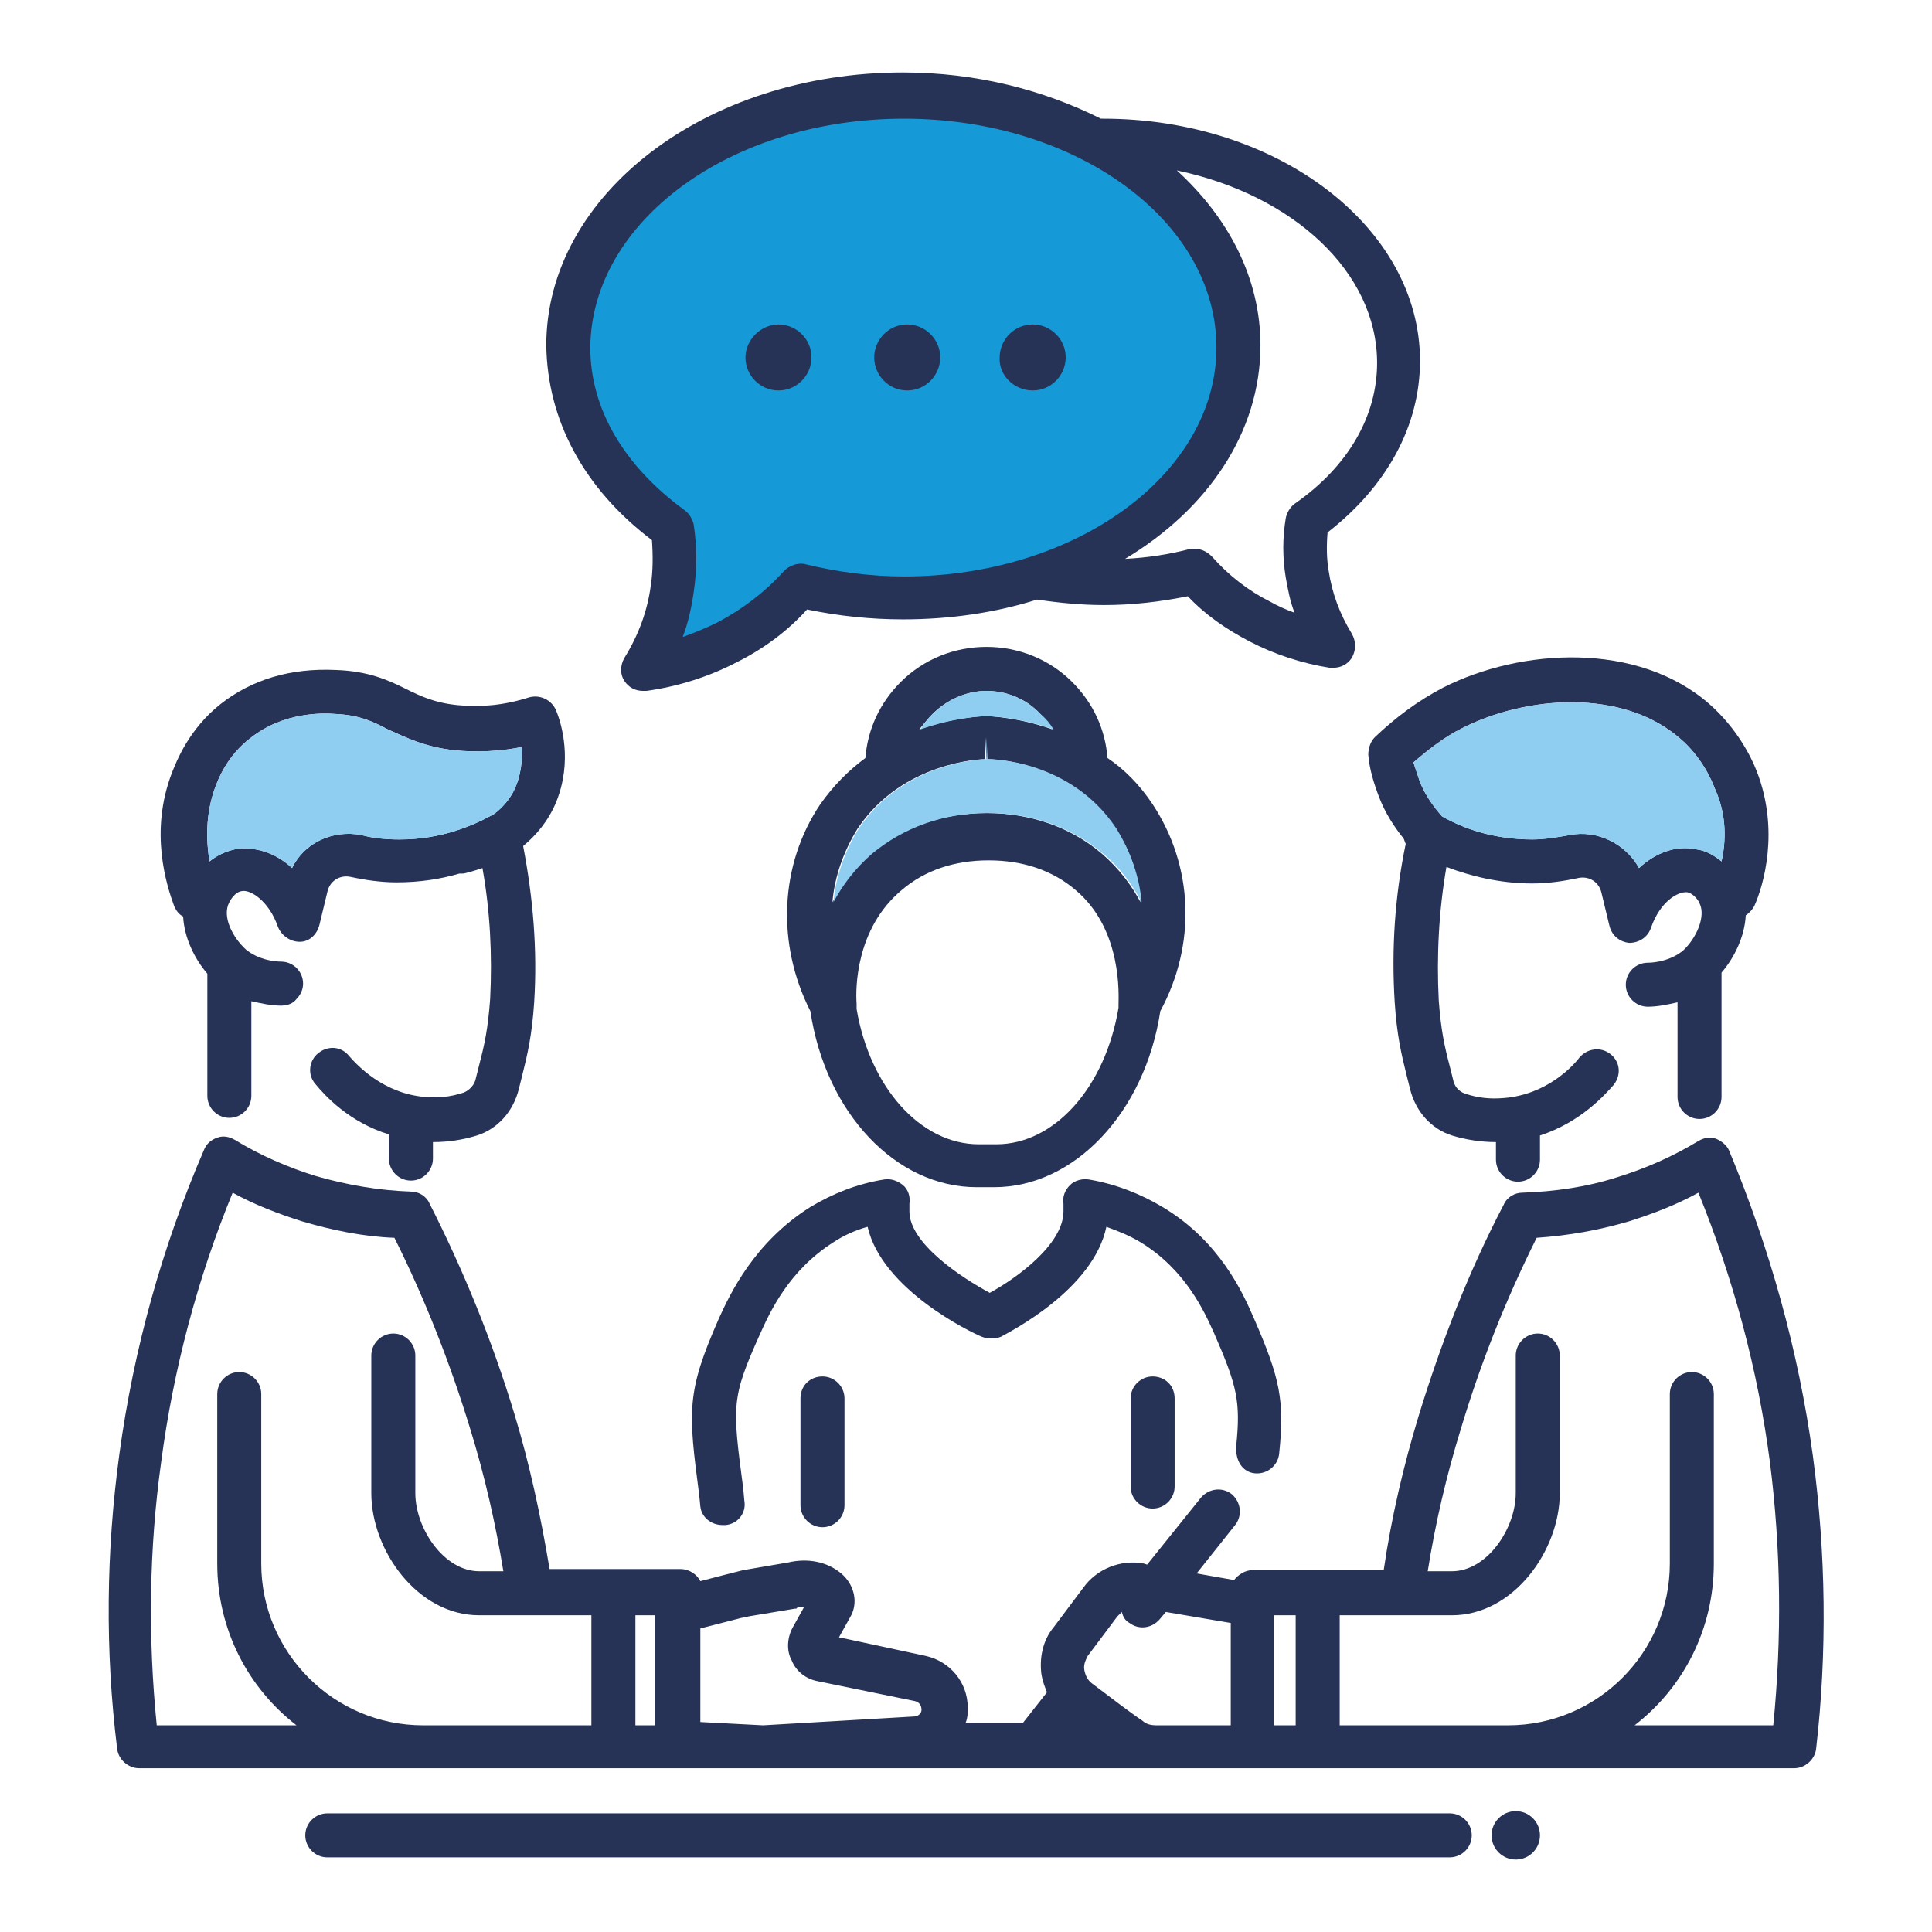 <svg width="80" height="80" viewBox="0 0 80 80" fill="none" xmlns="http://www.w3.org/2000/svg">
<path d="M27.86 21.865C25.217 19.997 23.577 17.308 23.577 14.392C23.577 8.651 29.774 4.003 37.429 4.003C45.084 4.003 51.282 8.651 51.282 14.392C51.282 20.133 45.084 24.781 37.429 24.781C35.926 24.781 34.513 24.599 33.146 24.28C32.599 24.918 31.597 25.875 30.093 26.649C28.726 27.378 27.45 27.652 26.63 27.743C27.04 27.059 27.633 25.92 27.86 24.417C27.997 23.369 27.951 22.503 27.86 21.865Z" fill="#169AD7"/>
<path d="M62.764 77C63.318 77 63.767 76.552 63.767 75.998C63.767 75.444 63.318 74.995 62.764 74.995C62.211 74.995 61.762 75.444 61.762 75.998C61.762 76.552 62.211 77 62.764 77Z" fill="#263357"/>
<path d="M60.03 75.087H13.552C13.051 75.087 12.641 75.497 12.641 75.998C12.641 76.499 13.051 76.909 13.552 76.909H60.03C60.532 76.909 60.942 76.499 60.942 75.998C60.942 75.497 60.532 75.087 60.03 75.087Z" fill="#263357"/>
<path d="M23.03 33.211C23.714 31.525 23.258 29.976 23.03 29.429C22.848 28.973 22.347 28.745 21.891 28.882C20.889 29.201 19.932 29.292 18.975 29.201C18.018 29.11 17.426 28.836 16.788 28.517C16.059 28.153 15.238 27.788 13.917 27.743C12.003 27.652 10.408 28.153 9.132 29.155C7.811 30.203 7.31 31.525 7.127 31.98C6.171 34.441 6.9 36.674 7.219 37.54C7.31 37.722 7.401 37.859 7.583 37.95C7.629 38.816 8.039 39.681 8.586 40.319V45.377C8.586 45.878 8.996 46.288 9.497 46.288C9.998 46.288 10.408 45.878 10.408 45.377V41.458C10.818 41.55 11.229 41.641 11.639 41.641C11.912 41.641 12.14 41.55 12.277 41.367C12.459 41.185 12.55 40.957 12.55 40.729C12.55 40.228 12.14 39.818 11.639 39.818C11.32 39.818 10.682 39.727 10.181 39.317C9.634 38.816 9.178 37.95 9.497 37.357C9.543 37.266 9.725 36.947 9.998 36.902C10.363 36.811 11.137 37.312 11.502 38.36C11.639 38.724 12.003 38.998 12.413 38.998C12.823 38.998 13.142 38.679 13.233 38.269L13.552 36.947C13.643 36.492 14.054 36.218 14.509 36.309C15.147 36.446 15.785 36.537 16.423 36.537C17.38 36.537 18.246 36.401 19.02 36.173C19.066 36.173 19.111 36.173 19.157 36.173C19.248 36.173 19.567 36.081 19.977 35.945C20.296 37.722 20.387 39.545 20.296 41.367C20.205 42.597 20.068 43.236 19.841 44.101C19.795 44.283 19.75 44.466 19.704 44.648C19.658 44.921 19.43 45.149 19.203 45.24C18.656 45.423 18.155 45.468 17.608 45.423C15.876 45.286 14.783 44.101 14.464 43.737C14.145 43.327 13.598 43.281 13.188 43.6C12.778 43.919 12.732 44.511 13.051 44.876C13.461 45.377 14.464 46.471 16.104 46.972V47.974C16.104 48.476 16.514 48.886 17.015 48.886C17.517 48.886 17.927 48.476 17.927 47.974V47.291C18.565 47.291 19.157 47.2 19.75 47.017C20.615 46.744 21.253 46.015 21.481 45.104C21.526 44.921 21.572 44.739 21.618 44.557C21.846 43.646 22.028 42.871 22.119 41.504C22.256 39.317 22.073 37.175 21.663 35.033C22.21 34.578 22.711 33.986 23.03 33.211ZM21.39 32.482C21.208 32.983 20.889 33.347 20.57 33.621C20.57 33.621 20.524 33.621 20.524 33.666C19.658 34.168 18.291 34.76 16.56 34.76H16.514C16.013 34.76 15.466 34.715 14.965 34.578C13.78 34.35 12.595 34.897 12.094 35.945C11.411 35.307 10.545 35.033 9.725 35.17C9.315 35.261 8.95 35.444 8.677 35.671C8.54 34.851 8.495 33.758 8.905 32.618C9.041 32.254 9.406 31.297 10.363 30.568C11.73 29.474 13.37 29.52 13.917 29.566C14.828 29.611 15.375 29.839 16.059 30.203C16.788 30.522 17.562 30.933 18.838 31.069C19.75 31.16 20.661 31.115 21.618 30.933C21.618 31.297 21.618 31.889 21.39 32.482Z" fill="#263357"/>
<path d="M21.39 32.482C21.208 32.983 20.889 33.347 20.57 33.621C20.57 33.621 20.524 33.621 20.524 33.666C19.658 34.167 18.291 34.76 16.56 34.76H16.514C16.013 34.76 15.466 34.714 14.965 34.578C13.78 34.35 12.595 34.897 12.094 35.945C11.411 35.307 10.545 35.033 9.725 35.17C9.315 35.261 8.95 35.443 8.677 35.671C8.54 34.851 8.494 33.757 8.905 32.618C9.041 32.254 9.406 31.297 10.363 30.568C11.73 29.474 13.37 29.52 13.917 29.565C14.828 29.611 15.375 29.839 16.059 30.203C16.788 30.522 17.562 30.932 18.838 31.069C19.749 31.16 20.661 31.115 21.618 30.932C21.618 31.297 21.618 31.889 21.39 32.482Z" fill="#90CEF1"/>
<path d="M72.743 31.935C72.516 31.343 71.923 30.158 70.784 29.155C67.822 26.558 62.992 26.831 59.757 28.472C58.709 29.019 57.798 29.702 56.932 30.522C56.75 30.705 56.658 30.978 56.658 31.251C56.704 31.844 56.886 32.436 57.114 33.029C57.342 33.621 57.706 34.213 58.117 34.715C58.162 34.806 58.162 34.851 58.208 34.942C57.752 37.13 57.615 39.317 57.752 41.504C57.843 42.871 58.025 43.645 58.253 44.557C58.299 44.739 58.344 44.921 58.39 45.104C58.618 46.015 59.256 46.744 60.121 47.017C60.714 47.2 61.352 47.291 61.944 47.291V48.02C61.944 48.521 62.354 48.931 62.855 48.931C63.357 48.931 63.767 48.521 63.767 48.02V47.017C65.453 46.471 66.455 45.331 66.82 44.921C67.139 44.511 67.093 43.965 66.683 43.645C66.273 43.327 65.726 43.418 65.407 43.782C65.134 44.147 64.04 45.331 62.263 45.468C61.716 45.514 61.215 45.468 60.668 45.286C60.395 45.195 60.213 44.967 60.167 44.694C60.121 44.511 60.076 44.329 60.03 44.147C59.803 43.281 59.666 42.643 59.575 41.413C59.484 39.59 59.575 37.722 59.894 35.899C60.851 36.264 62.081 36.583 63.448 36.583C64.086 36.583 64.724 36.492 65.362 36.355C65.817 36.264 66.227 36.537 66.319 36.993L66.638 38.314C66.729 38.724 67.048 38.998 67.458 39.043C67.868 39.043 68.232 38.816 68.369 38.405C68.734 37.357 69.463 36.902 69.873 36.947C70.101 36.993 70.328 37.266 70.374 37.403C70.647 37.95 70.237 38.861 69.691 39.362C69.189 39.772 68.551 39.864 68.232 39.864C67.731 39.864 67.321 40.274 67.321 40.775C67.321 41.276 67.731 41.686 68.232 41.686C68.642 41.686 69.053 41.595 69.463 41.504V45.423C69.463 45.924 69.873 46.334 70.374 46.334C70.875 46.334 71.285 45.924 71.285 45.423V40.274C71.832 39.636 72.242 38.77 72.288 37.904C72.424 37.813 72.561 37.676 72.652 37.494C73.017 36.674 73.7 34.395 72.743 31.935ZM71.285 35.671C71.012 35.444 70.647 35.216 70.237 35.17C69.417 34.988 68.551 35.307 67.868 35.945C67.321 34.942 66.136 34.35 64.997 34.578C64.496 34.669 63.949 34.76 63.448 34.76C61.853 34.76 60.577 34.304 59.711 33.803C59.347 33.393 59.028 32.937 58.8 32.391C58.709 32.117 58.618 31.844 58.527 31.57C59.165 31.024 59.803 30.522 60.532 30.158C63.22 28.791 67.184 28.517 69.554 30.568C70.465 31.343 70.875 32.299 71.012 32.664C71.513 33.758 71.468 34.851 71.285 35.671Z" fill="#263357"/>
<path d="M71.285 35.671C71.012 35.443 70.647 35.216 70.237 35.17C69.417 34.988 68.551 35.307 67.868 35.945C67.321 34.942 66.136 34.35 64.997 34.578C64.496 34.669 63.949 34.76 63.448 34.76C61.853 34.76 60.577 34.304 59.711 33.803C59.347 33.393 59.028 32.937 58.8 32.391C58.709 32.117 58.618 31.844 58.527 31.57C59.165 31.023 59.803 30.522 60.532 30.158C63.22 28.791 67.184 28.517 69.554 30.568C70.465 31.342 70.875 32.299 71.012 32.664C71.513 33.758 71.468 34.851 71.285 35.671Z" fill="#90CEF1"/>
<path d="M75.067 60.277C74.475 55.949 73.29 51.711 71.604 47.655C71.513 47.428 71.285 47.245 71.058 47.154C70.83 47.063 70.556 47.109 70.328 47.245C69.28 47.883 68.141 48.385 66.957 48.749C65.681 49.159 64.359 49.341 63.038 49.387C62.719 49.387 62.4 49.569 62.263 49.888C60.805 52.668 59.666 55.63 58.755 58.591C58.117 60.688 57.615 62.829 57.296 65.016H54.608H52.603H51.874C51.555 65.016 51.282 65.198 51.099 65.426L49.55 65.153L51.145 63.148C51.464 62.738 51.373 62.191 51.008 61.872C50.598 61.553 50.051 61.644 49.732 62.009L47.5 64.788L47.363 64.743C46.406 64.561 45.404 64.971 44.857 65.745L43.626 67.386C43.171 67.933 43.034 68.662 43.125 69.345C43.171 69.618 43.262 69.846 43.353 70.074L42.35 71.35H39.981C40.072 71.122 40.072 70.94 40.072 70.712C40.072 69.664 39.343 68.798 38.341 68.57L34.741 67.796L35.197 66.976C35.561 66.383 35.379 65.609 34.832 65.153C34.24 64.652 33.419 64.515 32.645 64.697L30.777 65.016C30.594 65.062 30.412 65.107 30.23 65.153L29 65.472C28.863 65.198 28.544 64.971 28.179 64.971H27.45H25.445H22.757C22.392 62.783 21.937 60.642 21.299 58.546C20.387 55.538 19.203 52.622 17.79 49.843C17.653 49.524 17.334 49.341 17.015 49.341C15.694 49.296 14.373 49.068 13.097 48.703C11.912 48.339 10.773 47.838 9.725 47.2C9.497 47.063 9.224 47.017 8.996 47.109C8.722 47.2 8.54 47.382 8.449 47.61C6.717 51.62 5.533 55.857 4.94 60.232C4.394 64.242 4.348 68.343 4.849 72.398C4.895 72.854 5.305 73.218 5.761 73.218H6.353H17.608H22.575H25.491H27.496H28.225H31.642H31.733H47.91H52.603H54.608H57.524H62.491H68.278H74.293C74.748 73.218 75.159 72.854 75.204 72.398C75.66 68.434 75.614 64.333 75.067 60.277ZM24.488 71.441H17.517C13.826 71.441 10.818 68.434 10.818 64.743V57.726C10.818 57.224 10.408 56.814 9.907 56.814C9.406 56.814 8.996 57.224 8.996 57.726V64.743C8.996 67.477 10.272 69.892 12.277 71.441H6.49C6.125 67.796 6.171 64.15 6.672 60.551C7.173 56.723 8.176 52.941 9.634 49.387C10.545 49.888 11.502 50.253 12.504 50.572C13.735 50.936 15.056 51.21 16.332 51.255C17.608 53.807 18.656 56.495 19.476 59.184C20.068 61.098 20.524 63.102 20.843 65.062H19.841C18.383 65.062 17.198 63.285 17.198 61.827V56.131C17.198 55.63 16.788 55.219 16.286 55.219C15.785 55.219 15.375 55.63 15.375 56.131V61.827C15.375 64.196 17.289 66.885 19.841 66.885H24.488V71.441ZM27.131 71.441H26.311V66.885H27.131V71.441ZM37.839 71.077L31.597 71.441L29 71.305V67.431L30.594 67.021C30.731 66.976 30.868 66.976 31.004 66.93L32.918 66.611C32.964 66.611 33.009 66.611 33.009 66.566C33.1 66.52 33.192 66.52 33.283 66.566L32.827 67.386C32.599 67.796 32.554 68.343 32.782 68.753C32.964 69.208 33.374 69.527 33.875 69.618L37.885 70.439C38.067 70.484 38.158 70.621 38.158 70.803C38.158 70.94 38.022 71.077 37.839 71.077ZM50.917 71.441H47.864C47.682 71.441 47.454 71.396 47.317 71.259C46.77 70.894 45.95 70.256 45.221 69.71C45.039 69.573 44.948 69.391 44.902 69.163C44.857 68.935 44.948 68.753 45.039 68.57L46.269 66.93C46.315 66.885 46.406 66.793 46.452 66.748C46.497 66.93 46.588 67.112 46.77 67.204C46.953 67.34 47.135 67.386 47.317 67.386C47.591 67.386 47.864 67.249 48.046 67.021L48.274 66.748L50.963 67.204V71.441H50.917ZM53.651 71.441H52.74V66.885H53.651V71.441ZM73.427 71.441H68.187H67.686C69.691 69.892 70.966 67.477 70.966 64.743V57.726C70.966 57.224 70.556 56.814 70.055 56.814C69.554 56.814 69.144 57.224 69.144 57.726V64.743C69.144 68.434 66.136 71.441 62.445 71.441H55.474V66.885H60.121C62.673 66.885 64.587 64.196 64.587 61.827V56.131C64.587 55.63 64.177 55.219 63.676 55.219C63.175 55.219 62.764 55.63 62.764 56.131V61.827C62.764 63.285 61.58 65.062 60.121 65.062H59.119C59.438 63.057 59.894 61.098 60.486 59.184C61.306 56.45 62.354 53.807 63.63 51.255C64.952 51.164 66.227 50.936 67.458 50.572C68.46 50.253 69.417 49.888 70.328 49.387C71.787 52.987 72.789 56.723 73.29 60.551C73.746 64.15 73.791 67.796 73.427 71.441Z" fill="#263357"/>
<path d="M51.965 61.007C52.466 61.052 52.922 60.688 52.968 60.186C53.195 57.999 53.013 57.088 51.919 54.582C51.464 53.534 50.507 51.392 48.137 49.979C47.226 49.433 46.178 49.023 45.084 48.84C44.811 48.795 44.492 48.886 44.31 49.068C44.082 49.296 43.991 49.569 44.036 49.843C44.036 49.934 44.036 50.025 44.036 50.162C44.036 51.529 42.077 52.941 40.983 53.534C39.799 52.896 37.657 51.483 37.657 50.162C37.657 50.025 37.657 49.934 37.657 49.843C37.703 49.569 37.612 49.25 37.384 49.068C37.156 48.886 36.883 48.795 36.609 48.84C35.47 49.023 34.467 49.433 33.556 49.979C31.232 51.438 30.23 53.579 29.774 54.582C28.407 57.68 28.498 58.409 28.954 61.918L28.999 62.373C29.045 62.829 29.455 63.148 29.911 63.148C29.956 63.148 30.002 63.148 30.047 63.148C30.549 63.103 30.913 62.647 30.822 62.146L30.777 61.644C30.321 58.181 30.275 57.908 31.46 55.265C31.87 54.354 32.645 52.622 34.513 51.438C34.923 51.164 35.424 50.936 35.926 50.8C36.518 53.397 40.209 55.174 40.664 55.356C40.892 55.447 41.211 55.447 41.439 55.356C41.849 55.128 45.267 53.397 45.813 50.8C46.315 50.982 46.77 51.164 47.226 51.438C49.094 52.577 49.869 54.308 50.279 55.219C51.236 57.407 51.373 58.045 51.19 59.867C51.145 60.505 51.464 60.961 51.965 61.007Z" fill="#263357"/>
<path d="M47.727 33.302C47.181 32.482 46.543 31.844 45.859 31.388C45.768 30.203 45.267 29.11 44.401 28.244C43.444 27.287 42.168 26.786 40.847 26.786C39.525 26.786 38.249 27.287 37.293 28.244C36.427 29.11 35.926 30.203 35.834 31.388C35.151 31.89 34.513 32.527 33.966 33.302C32.28 35.808 32.144 39.089 33.556 41.869C34.194 46.106 37.11 49.159 40.437 49.159H41.166C44.492 49.159 47.408 46.061 48.046 41.869C49.55 39.089 49.413 35.854 47.727 33.302ZM38.614 29.566C39.206 28.973 40.027 28.609 40.847 28.609C41.667 28.609 42.487 28.928 43.08 29.566C43.262 29.748 43.444 29.976 43.581 30.203C42.168 29.702 40.983 29.657 40.892 29.657H40.801H40.756C40.665 29.657 39.48 29.702 38.067 30.203C38.249 29.976 38.432 29.748 38.614 29.566ZM46.315 41.595C46.315 41.641 46.315 41.686 46.315 41.732C45.768 45.013 43.672 47.382 41.257 47.382H40.528C38.113 47.382 36.017 45.013 35.47 41.778V41.732C35.47 41.641 35.47 41.595 35.47 41.55C35.424 40.957 35.424 38.451 37.338 36.856C38.295 36.036 39.525 35.626 40.938 35.626C42.35 35.626 43.581 36.036 44.538 36.856C46.497 38.497 46.315 41.276 46.315 41.595ZM45.631 35.353C44.355 34.259 42.669 33.667 40.847 33.667C39.024 33.667 37.384 34.259 36.062 35.353C35.333 35.99 34.832 36.674 34.468 37.358C34.559 36.309 34.923 35.261 35.516 34.304C37.384 31.525 40.665 31.434 40.801 31.434V30.523L40.847 31.434H40.892C41.029 31.434 44.31 31.479 46.178 34.304C46.816 35.216 47.135 36.264 47.226 37.358C46.862 36.674 46.36 35.99 45.631 35.353Z" fill="#263357"/>
<path d="M43.626 30.203C42.214 29.702 41.029 29.657 40.938 29.657H40.847H40.801C40.71 29.657 39.525 29.702 38.113 30.203C38.249 29.976 38.432 29.748 38.614 29.566C39.206 28.973 40.027 28.609 40.847 28.609C41.667 28.609 42.487 28.928 43.08 29.566C43.307 29.748 43.49 29.976 43.626 30.203Z" fill="#90CEF1"/>
<path d="M47.272 37.357C46.907 36.674 46.406 35.945 45.677 35.352C44.401 34.259 42.715 33.666 40.892 33.666C39.07 33.666 37.429 34.259 36.108 35.352C35.379 35.99 34.878 36.674 34.513 37.357C34.604 36.309 34.969 35.261 35.561 34.304C37.429 31.525 40.71 31.434 40.847 31.434V30.522L40.892 31.434H40.938C41.075 31.434 44.355 31.479 46.224 34.304C46.816 35.261 47.181 36.309 47.272 37.357Z" fill="#90CEF1"/>
<path d="M33.146 57.908V62.328C33.146 62.829 33.556 63.239 34.057 63.239C34.559 63.239 34.969 62.829 34.969 62.328V57.908C34.969 57.407 34.559 56.996 34.057 56.996C33.556 56.996 33.146 57.361 33.146 57.908Z" fill="#263357"/>
<path d="M47.727 56.996C47.226 56.996 46.816 57.407 46.816 57.908V61.553C46.816 62.054 47.226 62.465 47.727 62.465C48.229 62.465 48.639 62.054 48.639 61.553V57.908C48.639 57.361 48.229 56.996 47.727 56.996Z" fill="#263357"/>
<path d="M26.995 22.366C27.04 23.004 27.04 23.642 26.949 24.234C26.812 25.282 26.448 26.285 25.855 27.242C25.673 27.561 25.673 27.925 25.855 28.198C26.038 28.472 26.311 28.609 26.63 28.609C26.676 28.609 26.721 28.609 26.767 28.609C28.088 28.426 29.364 28.016 30.503 27.424C31.597 26.877 32.599 26.148 33.419 25.237C34.741 25.51 36.062 25.647 37.384 25.647C39.343 25.647 41.211 25.373 42.943 24.827C43.854 24.963 44.766 25.054 45.722 25.054C46.907 25.054 48.046 24.918 49.185 24.69C49.915 25.465 50.78 26.057 51.737 26.558C52.785 27.105 53.924 27.47 55.064 27.652C55.109 27.652 55.155 27.652 55.2 27.652C55.519 27.652 55.793 27.515 55.975 27.242C56.157 26.923 56.157 26.558 55.975 26.239C55.474 25.419 55.155 24.553 55.018 23.642C54.927 23.095 54.927 22.594 54.972 22.047C57.433 20.133 58.8 17.627 58.8 14.939C58.8 9.425 52.922 4.914 45.677 4.914C45.631 4.914 45.631 4.914 45.586 4.914C43.216 3.729 40.437 3 37.384 3C29.227 3 22.62 8.058 22.62 14.301C22.666 17.399 24.169 20.224 26.995 22.366ZM57.023 15.03C57.023 17.217 55.838 19.313 53.605 20.862C53.423 20.999 53.286 21.227 53.241 21.455C53.104 22.275 53.104 23.095 53.241 23.915C53.332 24.416 53.423 24.918 53.605 25.373C53.241 25.237 52.922 25.1 52.603 24.918C51.692 24.462 50.871 23.824 50.188 23.049C50.006 22.867 49.778 22.73 49.505 22.73C49.413 22.73 49.368 22.73 49.277 22.73C48.411 22.958 47.499 23.095 46.588 23.141C50.006 21.09 52.193 17.901 52.193 14.301C52.193 11.521 50.871 9.015 48.73 7.056C53.514 8.058 57.023 11.248 57.023 15.03ZM37.429 4.914C44.583 4.914 50.37 9.152 50.37 14.392C50.37 19.632 44.538 23.87 37.429 23.87C36.062 23.87 34.695 23.687 33.374 23.369C33.055 23.277 32.69 23.414 32.463 23.642C31.688 24.508 30.731 25.237 29.683 25.784C29.227 26.011 28.772 26.194 28.27 26.376C28.498 25.784 28.635 25.146 28.726 24.508C28.863 23.596 28.863 22.639 28.726 21.728C28.68 21.5 28.544 21.272 28.362 21.136C25.855 19.313 24.443 16.944 24.443 14.392C24.488 9.152 30.275 4.914 37.429 4.914Z" fill="#263357"/>
<path d="M32.235 16.169C33.009 16.169 33.602 15.531 33.602 14.802C33.602 14.027 32.964 13.435 32.235 13.435C31.506 13.435 30.868 14.073 30.868 14.802C30.868 15.531 31.46 16.169 32.235 16.169Z" fill="#263357"/>
<path d="M37.566 16.169C38.341 16.169 38.933 15.531 38.933 14.802C38.933 14.027 38.295 13.435 37.566 13.435C36.791 13.435 36.199 14.073 36.199 14.802C36.199 15.531 36.791 16.169 37.566 16.169Z" fill="#263357"/>
<path d="M42.761 16.169C43.535 16.169 44.128 15.531 44.128 14.802C44.128 14.027 43.49 13.435 42.761 13.435C41.986 13.435 41.394 14.073 41.394 14.802C41.348 15.531 41.986 16.169 42.761 16.169Z" fill="#263357"/>
</svg>
